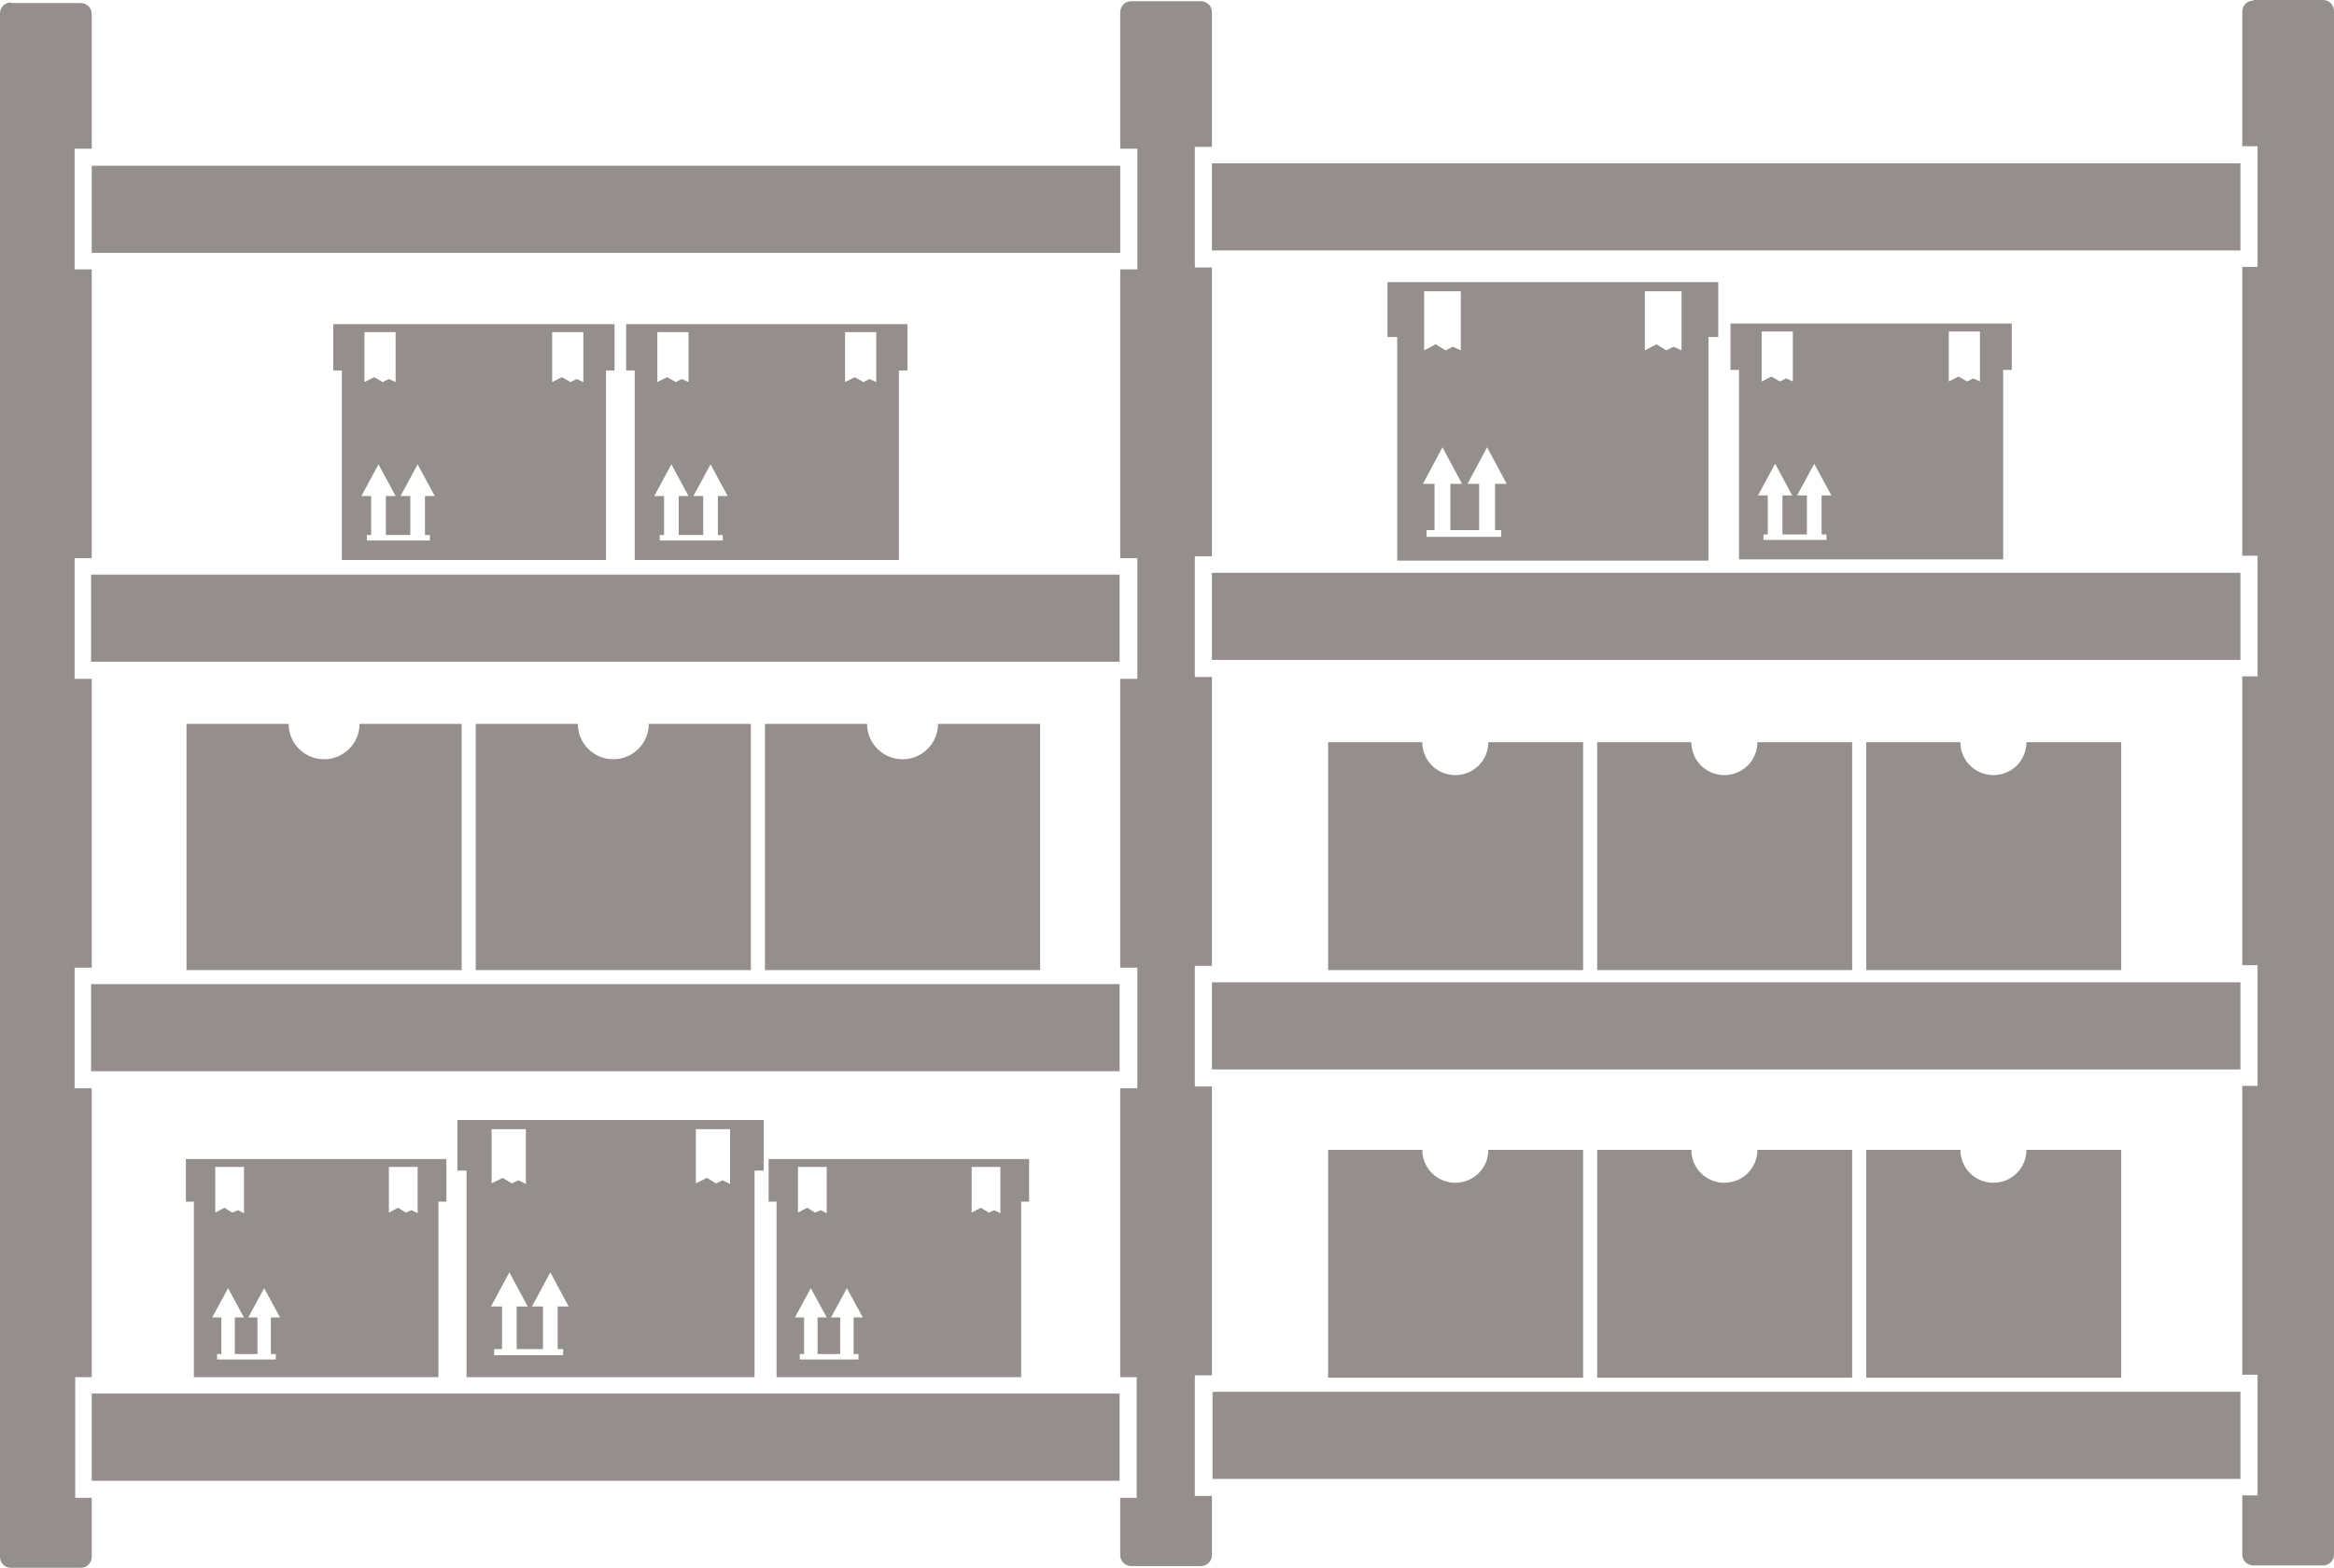 <svg width="442" height="297" viewBox="0 0 442 297" fill="none" xmlns="http://www.w3.org/2000/svg">
<g style="mix-blend-mode:color-burn" opacity="0.65">
<path fill-rule="evenodd" clip-rule="evenodd" d="M426.715 0H439.916C441.074 0 442 0.923 442 2.078V294.461C442 295.615 441.074 296.538 439.916 296.538H426.715C425.557 296.538 424.63 295.615 424.63 294.461V283.264H427.525V260.409H424.63V205.695H427.525V182.84H424.63V128.127H427.525V105.272H424.63V50.558H427.525V27.703H424.63V2.193C424.63 1.039 425.557 0.116 426.715 0.116V0ZM36.708 219.547H84.532V227.627H83.027V260.871H36.708V227.627H35.202V219.547H36.708ZM40.761 220.932V229.704L42.498 228.781L44.003 229.704L45.045 229.243L46.203 229.82V221.047H40.761V220.932ZM73.647 220.932V229.704L75.384 228.781L76.889 229.704L77.932 229.243L79.09 229.82V221.047H73.647V220.932ZM41.108 256.484V257.523H52.225V256.484H51.298V249.558H53.035L51.53 246.788L50.025 244.018L48.519 246.788L47.014 249.558H48.751V256.484H44.466V249.558H46.203L44.698 246.788L43.192 244.018L41.687 246.788L40.182 249.558H41.919V256.484H40.992H41.108ZM147.063 219.547H194.888V227.627H193.382V260.871H147.063V227.627H145.558V219.547H147.063ZM151.116 220.932V229.704L152.853 228.781L154.358 229.704L155.4 229.243L156.558 229.82V221.047H151.116V220.932ZM184.003 220.932V229.704L185.739 228.781L187.245 229.704L188.287 229.243L189.445 229.82V221.047H184.003V220.932ZM151.463 256.484V257.523H162.58V256.484H161.654V249.558H163.391L161.885 246.788L160.38 244.018L158.875 246.788L157.369 249.558H159.106V256.484H154.822V249.558H156.558L155.053 246.788L153.548 244.018L152.043 246.788L150.537 249.558H152.274V256.484H151.348H151.463ZM88.354 212.159H144.631V221.74H142.894V260.871H88.354V221.74H86.617V212.159H88.354ZM93.101 213.775V224.164L95.186 223.125L96.923 224.164L98.196 223.587L99.586 224.279V213.891H93.217L93.101 213.775ZM131.778 213.775V224.164L133.862 223.125L135.599 224.164L136.873 223.587L138.263 224.279V213.891H131.893L131.778 213.775ZM93.564 255.561V256.715H106.65V255.561H105.608V247.481H107.692L105.955 244.249L104.218 241.017L102.481 244.249L100.744 247.481H102.828V255.561H97.849V247.481H99.933L98.196 244.249L96.459 241.017L94.722 244.249L92.986 247.481H95.07V255.561H94.028H93.564ZM329.329 61.293H380.975V70.066H379.353V105.964H329.329V70.066H327.708V61.293H329.329ZM333.613 62.794V72.259L335.466 71.335L337.087 72.259L338.245 71.682L339.519 72.259V62.794H333.613ZM369.048 62.794V72.259L370.9 71.335L372.521 72.259L373.679 71.682L374.953 72.259V62.794H369.048ZM333.961 101.232V102.271H345.888V101.232H344.961V93.844H346.814L345.193 90.843L343.572 87.842L341.951 90.843L340.33 93.844H342.182V101.232H337.55V93.844H339.403L337.782 90.843L336.161 87.842L334.54 90.843L332.919 93.844H334.771V101.232H333.845H333.961ZM264.598 53.444H325.392V63.833H323.539V106.195H264.598V63.833H262.745V53.444H264.598ZM269.693 55.175V66.372L271.893 65.218L273.746 66.372L275.135 65.679L276.641 66.372V55.175H269.693ZM311.496 55.175V66.372L313.696 65.218L315.549 66.372L316.939 65.679L318.444 66.372V55.175H311.496ZM270.156 100.424V101.693H284.283V100.424H283.125V91.651H285.326L283.473 88.188L281.62 84.725L279.768 88.188L277.915 91.651H280.115V100.424H274.672V91.651H276.873L275.02 88.188L273.167 84.725L271.314 88.188L269.461 91.651H271.662V100.424H270.503H270.156ZM120.198 61.408H171.844V70.181H170.223V106.08H120.198V70.181H118.577V61.408H120.198ZM124.483 62.909V72.374L126.335 71.451L127.956 72.374L129.114 71.797L130.388 72.374V62.909H124.483ZM160.033 62.909V72.374L161.885 71.451L163.506 72.374L164.664 71.797L165.938 72.374V62.909H160.033ZM124.946 101.347V102.386H136.873V101.347H135.946V93.96H137.799L136.178 90.958L134.557 87.957L132.936 90.958L131.315 93.96H133.167V101.347H128.536V93.96H130.388L128.767 90.958L127.146 87.957L125.525 90.958L123.903 93.96H125.756V101.347H124.83H124.946ZM64.731 61.408H116.377V70.181H114.756V106.08H64.731V70.181H63.11V61.408H64.731ZM69.015 62.909V72.374L70.868 71.451L72.489 72.374L73.647 71.797L74.921 72.374V62.909H69.015ZM104.565 62.909V72.374L106.418 71.451L108.039 72.374L109.197 71.797L110.471 72.374V62.909H104.565ZM69.479 101.347V102.386H81.406V101.347H80.479V93.96H82.332L80.711 90.958L79.09 87.957L77.469 90.958L75.847 93.96H77.7V101.347H73.068V93.96H74.921L73.3 90.958L71.679 87.957L70.058 90.958L68.436 93.96H70.289V101.347H69.363H69.479ZM251.397 140.593H269.345C269.345 144.056 272.125 146.826 275.599 146.826C279.073 146.826 281.852 144.056 281.852 140.593H299.8V183.764H251.513V140.593H251.397ZM302.348 140.593H320.297C320.297 144.056 323.076 146.826 326.55 146.826C330.023 146.826 332.803 144.056 332.803 140.593H350.751V183.764H302.464V140.593H302.348ZM353.299 140.593H371.248C371.248 144.056 374.027 146.826 377.501 146.826C380.975 146.826 383.754 144.056 383.754 140.593H401.703V183.764H353.415V140.593H353.299ZM144.863 137.13H164.201C164.201 140.824 167.212 143.825 170.917 143.825C174.623 143.825 177.634 140.824 177.634 137.13H196.972V183.764H144.863V137.13ZM90.091 137.13H109.429C109.429 140.824 112.44 143.825 116.145 143.825C119.851 143.825 122.861 140.824 122.861 137.13H142.2V183.764H90.091V137.13ZM35.318 137.13H54.657C54.657 140.824 57.667 143.825 61.373 143.825C65.078 143.825 68.089 140.824 68.089 137.13H87.427V183.764H35.318V137.13ZM251.397 217.815H269.345C269.345 221.278 272.125 224.049 275.599 224.049C279.073 224.049 281.852 221.278 281.852 217.815H299.8V260.986H251.513V217.815H251.397ZM302.348 217.815H320.297C320.297 221.278 323.076 224.049 326.55 224.049C330.023 224.049 332.803 221.278 332.803 217.815H350.751V260.986H302.464V217.815H302.348ZM353.299 217.815H371.248C371.248 221.278 374.027 224.049 377.501 224.049C380.975 224.049 383.754 221.278 383.754 217.815H401.703V260.986H353.415V217.815H353.299ZM424.283 280.147H229.627V263.641H424.283V280.147ZM2.084 0.577H15.285C16.443 0.577 17.37 1.501 17.37 2.655V28.165H14.127V51.02H17.37V105.733H14.127V128.589H17.37V183.302H14.127V206.157H17.37V260.871H14.243V283.726H17.37V294.922C17.37 296.077 16.443 297 15.285 297H2.084C0.926 297 0 296.077 0 294.922V2.539C0 1.385 0.926 0.462 2.084 0.462V0.577ZM17.37 31.397V47.903H212.142V31.397H17.37ZM212.142 28.165V2.309C212.142 1.154 213.068 0.231 214.226 0.231H227.427C228.585 0.231 229.511 1.154 229.511 2.309V27.819H226.269V50.674H229.511V105.387H226.269V128.242H229.511V182.956H226.269V205.811H229.511V260.524H226.269V283.379H229.511V294.576C229.511 295.73 228.585 296.654 227.427 296.654H214.226C213.068 296.654 212.142 295.73 212.142 294.576V283.726H215.268V260.871H212.142V206.157H215.384V183.302H212.142V128.589H215.384V105.733H212.142V51.02H215.384V28.165H212.142ZM229.511 30.935V47.442H424.283V30.935H229.511ZM229.511 108.504V125.01H424.283V108.504H229.511ZM229.511 186.072V202.579H424.283V186.072H229.511ZM212.026 280.494H17.37V263.987H212.026V280.494ZM212.026 202.925V186.418H17.254V202.925H212.026ZM17.254 108.85V125.357H212.026V108.85H17.254Z" fill="#5A514E"/>
</g>
</svg>
